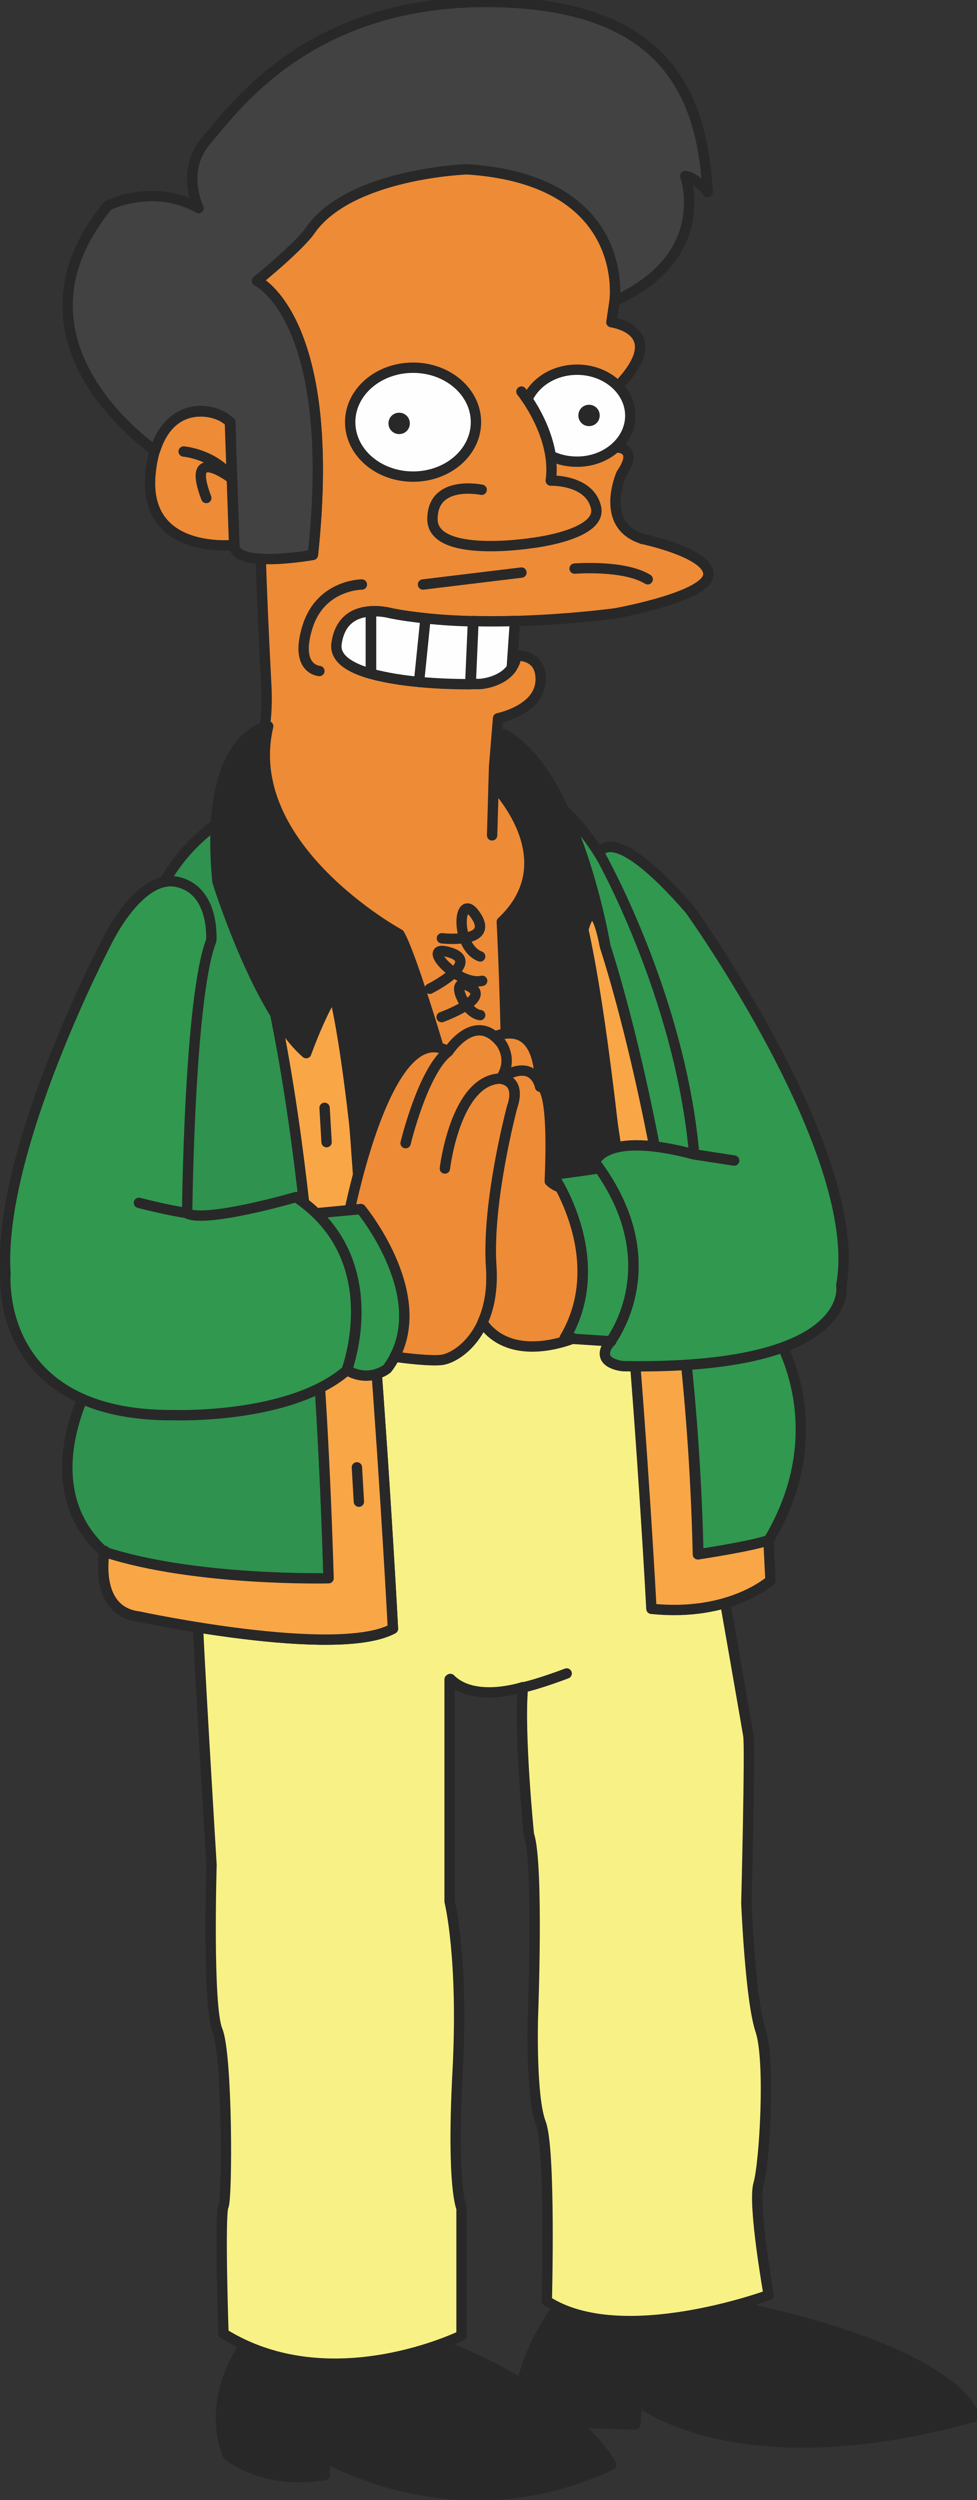 <?xml version="1.0" encoding="UTF-8"?>
<!DOCTYPE svg PUBLIC "-//W3C//DTD SVG 1.1//EN" "http://www.w3.org/Graphics/SVG/1.1/DTD/svg11.dtd">
<!-- Creator: CorelDRAW X6 -->
<svg xmlns="http://www.w3.org/2000/svg" xml:space="preserve" width="3.931in" height="10.056in" version="1.1" style="shape-rendering:geometricPrecision; text-rendering:geometricPrecision; image-rendering:optimizeQuality; fill-rule:evenodd; clip-rule:evenodd"
viewBox="0 0 3931 10056"
 xmlns:xlink="http://www.w3.org/1999/xlink">
 <rect x="0" y="0" width="3931" height="10056" fill="#333333" stroke="none"/>
 <defs>
  <style type="text/css">
   <![CDATA[
    .str0 {stroke:#282828;stroke-width:41.665;stroke-linecap:round;stroke-linejoin:round}
    .fil1 {fill:none;fill-rule:nonzero}
    .fil0 {fill:#282828;fill-rule:nonzero}
    .fil3 {fill:#2F924F;fill-rule:nonzero}
    .fil8 {fill:#319850;fill-rule:nonzero}
    .fil7 {fill:#424242;fill-rule:nonzero}
    .fil5 {fill:#EE8B36;fill-rule:nonzero}
    .fil2 {fill:#F8F186;fill-rule:nonzero}
    .fil4 {fill:#F9A647;fill-rule:nonzero}
    .fil6 {fill:#FEFEFE;fill-rule:nonzero}
   ]]>
  </style>
 </defs>
 <g id="Layer_x0020_1">
  <path class="fil0" d="M2944 9271c-173,48 -489,112 -707,19 -62,90 -167,272 -144,446l463 16 8 -97c0,0 398,333 1356,65 0,0 -40,-254 -977,-449z"/>
  <path class="fil1 str0" d="M2944 9271c-173,48 -489,112 -707,19 -62,90 -167,272 -144,446l463 16 8 -97c0,0 398,333 1356,65 0,0 -40,-254 -977,-449l0 0z"/>
  <path class="fil0" d="M1773 9429c-152,55 -484,143 -788,3 -50,73 -142,246 -69,442 0,0 138,122 390,81l0 -73c0,0 536,325 1153,32 0,0 -128,-263 -686,-485z"/>
  <path class="fil1 str0" d="M1773 9429c-152,55 -484,143 -788,3 -50,73 -142,246 -69,442 0,0 138,122 390,81l0 -73c0,0 536,325 1153,32 0,0 -128,-263 -686,-485l0 0"/>
  <path class="fil2" d="M1809 6755l0 893c0,0 57,227 32,690 -24,463 16,544 16,544l0 512c0,0 -528,260 -958,-8 0,0 -16,-479 0,-512 16,-32 16,-609 -24,-707 -41,-97 -24,-666 -24,-666 0,0 -57,-934 -57,-1031 0,-97 0,-1064 0,-1064l2144 -301 -16 1364c0,0 81,463 89,512 8,49 -8,674 -8,674 0,0 16,390 57,512 41,122 16,536 -8,617 -24,81 41,447 41,447 0,0 -593,219 -893,24 0,0 16,-609 -24,-715 -41,-106 -32,-422 -32,-422 0,0 24,-625 -16,-739 0,0 -41,-406 -24,-593 0,0 -195,65 -292,-33z"/>
  <path class="fil1 str0" d="M1330 3945c0,0 -122,-398 -317,-715 0,0 -70,28 -153,91 122,199 399,883 462,3027 0,0 -539,13 -902,-106 -9,57 -22,240 138,260 0,0 796,171 1023,49 0,0 -114,-2185 -252,-2607l0 0zm-8 2404c-63,-2144 -340,-2828 -462,-3027 -104,79 -229,214 -269,420l-236 1835c0,0 -227,406 65,666 0,0 2,-12 0,0 362,119 902,106 902,106l0 0zm-244 -3427c0,0 -260,32 -203,625 0,0 162,520 357,690 0,0 57,-179 122,-236 0,0 89,625 146,1283l1056 -138c0,0 -187,-1308 -211,-1397 0,0 41,-195 89,57 0,0 -114,-690 -406,-853l-41 203c0,0 301,300 33,552 0,0 49,934 -8,1373 0,0 -317,-1170 -406,-1324 0,0 -642,-349 -528,-837l0 0zm1202 3809c0,0 -106,41 -179,57m-292 -33l0 893c0,0 57,227 32,690 -24,463 16,544 16,544l0 512c0,0 -528,260 -958,-8 0,0 -16,-479 0,-512 16,-32 16,-609 -24,-707 -41,-97 -24,-666 -24,-666 0,0 -57,-934 -57,-1031 0,-97 0,-1064 0,-1064l2144 -301 -16 1364c0,0 81,463 89,512 8,49 -8,674 -8,674 0,0 16,390 57,512 41,122 16,536 -8,617 -24,81 41,447 41,447 0,0 -593,219 -893,24 0,0 16,-609 -24,-715 -41,-106 -32,-422 -32,-422 0,0 24,-625 -16,-739 0,0 -41,-406 -24,-593 0,0 -195,65 -292,-33l0 0z"/>
  <path class="fil3" d="M1322 6349c-63,-2144 -340,-2828 -462,-3027 -104,79 -229,214 -269,420l-236 1835c0,0 -227,406 65,666 0,0 2,-12 0,0 362,119 902,106 902,106z"/>
  <path class="fil1 str0" d="M1322 6349c-63,-2144 -340,-2828 -462,-3027 -104,79 -229,214 -269,420l-236 1835c0,0 -227,406 65,666 0,0 2,-12 0,0 362,119 902,106 902,106l0 0z"/>
  <path class="fil4" d="M1330 3945c0,0 -122,-398 -317,-715 0,0 -70,28 -153,91 122,199 399,883 462,3027 0,0 -539,13 -902,-106 -9,57 -22,240 138,260 0,0 796,171 1023,49 0,0 -114,-2185 -252,-2607z"/>
  <path class="fil1 str0" d="M1330 3945c0,0 -122,-398 -317,-715 0,0 -70,28 -153,91 122,199 399,883 462,3027 0,0 -539,13 -902,-106 -9,57 -22,240 138,260 0,0 796,171 1023,49 0,0 -114,-2185 -252,-2607l0 0z"/>
  <path class="fil5" d="M2581 2166c-171,-57 -81,-260 -81,-260 73,-106 -16,-106 -16,-106l0 -244c219,-227 -24,-260 -24,-260l13 -88c4,-30 47,-487 -594,-528 0,0 -471,16 -631,246 0,0 -32,54 -214,203 0,0 326,150 225,1102 0,0 -118,21 -210,16 3,99 11,297 22,503 4,69 1,126 -6,174 9,-3 14,-3 14,-3 -114,487 528,837 528,837 89,154 406,1324 406,1324 57,-439 8,-1373 8,-1373 268,-252 -33,-552 -33,-552l13 -64 -13 -9 16 -195c0,0 162,-32 171,-146 8,-114 -97,-106 -97,-106 -16,106 -146,114 -146,114 0,0 -601,16 -577,-162 24,-179 219,-122 219,-122 374,73 902,0 902,0 0,0 365,-65 374,-154 8,-89 -268,-146 -268,-146z"/>
  <path class="fil1 str0" d="M2581 2166c-171,-57 -81,-260 -81,-260 73,-106 -16,-106 -16,-106l0 -244c219,-227 -24,-260 -24,-260l13 -88c4,-30 47,-487 -594,-528 0,0 -471,16 -631,246 0,0 -32,54 -214,203 0,0 326,150 225,1102 0,0 -118,21 -210,16 3,99 11,297 22,503 4,69 1,126 -6,174 9,-3 14,-3 14,-3 -114,487 528,837 528,837 89,154 406,1324 406,1324 57,-439 8,-1373 8,-1373 268,-252 -33,-552 -33,-552l13 -64 -13 -9 16 -195c0,0 162,-32 171,-146 8,-114 -97,-106 -97,-106 -16,106 -146,114 -146,114 0,0 -601,16 -577,-162 24,-179 219,-122 219,-122 374,73 902,0 902,0 0,0 365,-65 374,-154 8,-89 -268,-146 -268,-146l0 0z"/>
  <path class="fil6" d="M1915 1698c0,121 -113,219 -253,219 -140,0 -253,-98 -253,-219 0,-121 113,-219 253,-219 140,0 253,98 253,219z"/>
  <path class="fil1 str0" d="M1915 1698c0,121 -113,219 -253,219 -140,0 -253,-98 -253,-219 0,-121 113,-219 253,-219 140,0 253,98 253,219l0 0z"/>
  <path class="fil6" d="M2321 1488c-91,0 -169,49 -200,119 30,44 79,130 94,227 31,16 68,24 106,24 118,0 214,-83 214,-185 0,-102 -96,-185 -214,-185z"/>
  <path class="fil1 str0" d="M1456 2351c0,0 -166,0 -219,171 -53,171 48,177 48,177m1027 -412c0,0 198,-16 294,43m-508 -27l-396 48m396 -776c0,0 144,177 118,358 0,0 155,-5 182,107 27,112 -257,144 -257,144 0,0 -401,64 -401,-96 0,-160 198,-118 198,-118m384 -483c-91,0 -169,49 -200,119 30,44 79,130 94,227 31,16 68,24 106,24 118,0 214,-83 214,-185 0,-102 -96,-185 -214,-185l0 0z"/>
  <path class="fil0" d="M1649 1703c0,24 -19,43 -43,43 -24,0 -43,-19 -43,-43 0,-24 19,-43 43,-43 24,0 43,19 43,43z"/>
  <path class="fil0" d="M2413 1671c0,24 -19,43 -43,43 -24,0 -43,-19 -43,-43 0,-24 19,-43 43,-43 24,0 43,19 43,43z"/>
  <path class="fil5" d="M942 2192c0,0 -363,41 -337,-280 26,-317 264,-276 320,-214l17 494z"/>
  <path class="fil1 str0" d="M739 1816c0,0 128,11 198,112 0,0 -193,-150 -107,75m112 189c0,0 -363,41 -337,-280 26,-317 264,-276 320,-214l17 494 0 0z"/>
  <path class="fil7" d="M2847 773c-21,-401 -177,-765 -893,-765 -717,0 -1016,433 -1123,556 -107,123 -32,273 -32,273 -182,-102 -364,-11 -364,-11 -455,551 187,984 187,984l3 -1c61,-191 232,-178 301,-111l1 0 0 1c-1,-4 16,492 16,492l0 9c16,86 316,32 316,32 102,-952 -225,-1102 -225,-1102 182,-150 214,-203 214,-203 160,-230 631,-246 631,-246 663,43 594,530 594,530 401,-182 284,-503 284,-503 43,5 91,64 91,64z"/>
  <path class="fil1 str0" d="M2847 773c-21,-401 -177,-765 -893,-765 -717,0 -1016,433 -1123,556 -107,123 -32,273 -32,273 -182,-102 -364,-11 -364,-11 -455,551 187,984 187,984l3 -1c61,-191 232,-178 301,-111l1 0 0 1c-1,-4 16,492 16,492l0 9c16,86 316,32 316,32 102,-952 -225,-1102 -225,-1102 182,-150 214,-203 214,-203 160,-230 631,-246 631,-246 663,43 594,530 594,530 401,-182 284,-503 284,-503 43,5 91,64 91,64l0 0"/>
  <path class="fil6" d="M1574 2467c0,0 -37,-11 -81,-8l0 251c58,16 128,27 194,33l26 -256c-48,-5 -94,-11 -138,-20z"/>
  <path class="fil1 str0" d="M1574 2467c0,0 -37,-11 -81,-8l0 251c58,16 128,27 194,33l26 -256c-48,-5 -94,-11 -138,-20l0 0z"/>
  <path class="fil6" d="M1354 2589c-8,59 53,97 138,121l0 -251c-57,3 -124,29 -138,130z"/>
  <path class="fil1 str0" d="M1354 2589c-8,59 53,97 138,121l0 -251c-57,3 -124,29 -138,130l0 0z"/>
  <path class="fil6" d="M1712 2487l-26 256c83,8 162,9 206,9l11 -253c-64,-1 -128,-5 -191,-12z"/>
  <path class="fil1 str0" d="M1712 2487l-26 256c83,8 162,9 206,9l11 -253c-64,-1 -128,-5 -191,-12l0 0z"/>
  <path class="fil6" d="M1904 2498l-11 253c24,0 38,0 38,0 0,0 86,-5 127,-64l13 -189c-54,1 -110,2 -167,0z"/>
  <path class="fil1 str0" d="M1980 3360l8 -276m-211 1007c0,0 203,-73 114,-122 -89,-49 -24,106 41,114m-203 -106c0,0 211,-106 81,-146 -130,-41 32,138 130,114m-162 -171c0,0 211,24 138,-89 -73,-114 -89,122 16,162m-27 -1349l-11 253c24,0 38,0 38,0 0,0 86,-5 127,-64l13 -189c-54,1 -110,2 -167,0l0 0z"/>
  <path class="fil0" d="M1078 2922c0,0 -260,32 -203,625 0,0 162,520 357,690 0,0 81,-227 146,-284 0,0 89,950 89,1340l1088 -146c0,0 -187,-1308 -211,-1397 0,0 41,-195 89,57 0,0 -114,-690 -406,-853l-41 203c0,0 301,300 33,552 0,0 49,934 -8,1373 0,0 -317,-1170 -406,-1324 0,0 -642,-349 -528,-837z"/>
  <path class="fil1 str0" d="M1436 5902l8 138m-73 -861l8 138m-73 -861l8 138m-236 -1673c0,0 -260,32 -203,625 0,0 162,520 357,690 0,0 81,-227 146,-284 0,0 89,950 89,1340l1088 -146c0,0 -187,-1308 -211,-1397 0,0 41,-195 89,57 0,0 -114,-690 -406,-853l-41 203c0,0 301,300 33,552 0,0 49,934 -8,1373 0,0 -317,-1170 -406,-1324 0,0 -642,-349 -528,-837l0 0z"/>
  <path class="fil8" d="M3093 6195c276,-463 24,-837 24,-837 -114,-89 -227,-487 -227,-487 -247,-1224 -536,-1539 -618,-1608 115,249 164,544 164,544 0,0 341,1015 374,2445 0,0 219,-33 284,-57z"/>
  <path class="fil1 str0" d="M3093 6195c276,-463 24,-837 24,-837 -114,-89 -227,-487 -227,-487 -247,-1224 -536,-1539 -618,-1608 115,249 164,544 164,544 0,0 341,1015 374,2445 0,0 219,-33 284,-57l0 0z"/>
  <path class="fil4" d="M2808 6252c-32,-1429 -374,-2445 -374,-2445 -41,-214 -77,-105 -87,-68 44,200 83,479 118,781 48,324 91,627 91,627l-28 4c60,688 93,1320 93,1320 317,33 479,-114 479,-114l-8 -162c-65,24 -284,57 -284,57z"/>
  <path class="fil1 str0" d="M2808 6252c-32,-1429 -374,-2445 -374,-2445 -41,-214 -77,-105 -87,-68 44,200 83,479 118,781 48,324 91,627 91,627l-28 4c60,688 93,1320 93,1320 317,33 479,-114 479,-114l-8 -162c-65,24 -284,57 -284,57l0 0z"/>
  <path class="fil8" d="M2792 4643c-365,-97 -398,32 -398,32 317,422 49,739 49,739 -41,73 65,81 65,81 942,16 877,-325 877,-325 97,-528 -609,-1511 -609,-1511 -317,-365 -365,-227 -365,-227 0,0 325,569 382,1210z"/>
  <path class="fil1 str0" d="M2792 4643c-365,-97 -398,32 -398,32 317,422 49,739 49,739 -41,73 65,81 65,81 942,16 877,-325 877,-325 97,-528 -609,-1511 -609,-1511 -317,-365 -365,-227 -365,-227 0,0 325,569 382,1210l0 0z"/>
  <path class="fil8" d="M2458 5394c51,-75 198,-347 -47,-695 -83,13 -187,26 -187,26 0,0 236,341 49,658l186 12z"/>
  <path class="fil1 str0" d="M2458 5394c51,-75 198,-347 -47,-695 -83,13 -187,26 -187,26 0,0 236,341 49,658l186 12 0 0z"/>
  <polygon class="fil8" points="2954,4668 2792,4643 "/>
  <line class="fil1 str0" x1="2954" y1="4668" x2="2792" y2= "4643" />
  <path class="fil8" d="M753 4879c0,0 8,-869 97,-1096 0,0 16,-203 -138,-236 -154,-32 -284,244 -284,244 0,0 -439,837 -406,1332 0,0 -49,577 682,569 0,0 463,16 690,-179 0,0 171,-447 -203,-698 0,0 -365,106 -439,65z"/>
  <path class="fil1 str0" d="M753 4879c0,0 8,-869 97,-1096 0,0 16,-203 -138,-236 -154,-32 -284,244 -284,244 0,0 -439,837 -406,1332 0,0 -49,577 682,569 0,0 463,16 690,-179 0,0 171,-447 -203,-698 0,0 -365,106 -439,65l0 0"/>
  <path class="fil8" d="M1452 4863l-179 17c255,246 133,602 123,631 91,53 162,-6 162,-6 203,-268 -106,-642 -106,-642z"/>
  <path class="fil1 str0" d="M1452 4863l-179 17c255,246 133,602 123,631 91,53 162,-6 162,-6 203,-268 -106,-642 -106,-642l0 0z"/>
  <path class="fil8" d="M559 4838c0,0 122,32 195,41l-195 -41z"/>
  <path class="fil1 str0" d="M559 4838c0,0 122,32 195,41"/>
  <path class="fil5" d="M2015 4338c53,-77 0,-144 0,-144 -105,-130 -211,35 -211,35 -219,-127 -365,487 -397,638l45 -4c0,0 274,331 136,594 50,7 143,18 188,13 63,-7 218,-109 200,-372 -18,-264 84,-643 84,-643 39,-112 -46,-116 -46,-116z"/>
  <path class="fil1 str0" d="M1632 4598c0,0 70,-292 172,-369m-14 471c0,0 42,-358 225,-362m0 0c53,-77 0,-144 0,-144 -105,-130 -211,35 -211,35 -219,-127 -365,487 -397,638l45 -4c0,0 274,331 136,594 50,7 143,18 188,13 63,-7 218,-109 200,-372 -18,-264 84,-643 84,-643 39,-112 -46,-116 -46,-116l0 0z"/>
  <path class="fil5" d="M2173 4373c0,-246 -126,-227 -182,-204 8,7 16,15 24,25 0,0 53,67 0,144 137,-84 158,35 158,35z"/>
  <path class="fil1 str0" d="M2173 4373c0,-246 -126,-227 -182,-204 8,7 16,15 24,25 0,0 53,67 0,144 137,-84 158,35 158,35l0 0z"/>
  <path class="fil5" d="M2272 5382c143,-242 39,-498 -18,-606 -26,-8 -42,-25 -42,-25 18,-408 -39,-380 -39,-380 0,0 -21,-119 -158,-35 0,0 84,4 46,116 0,0 -102,380 -84,643 6,95 -10,169 -36,225 105,149 308,86 367,63l-35 -2z"/>
  <path class="fil1 str0" d="M2272 5382c143,-242 39,-498 -18,-606 -26,-8 -42,-25 -42,-25 18,-408 -39,-380 -39,-380 0,0 -21,-119 -158,-35 0,0 84,4 46,116 0,0 -102,380 -84,643 6,95 -10,169 -36,225 105,149 308,86 367,63l-35 -2 0 0z"/>
 </g>
</svg>
